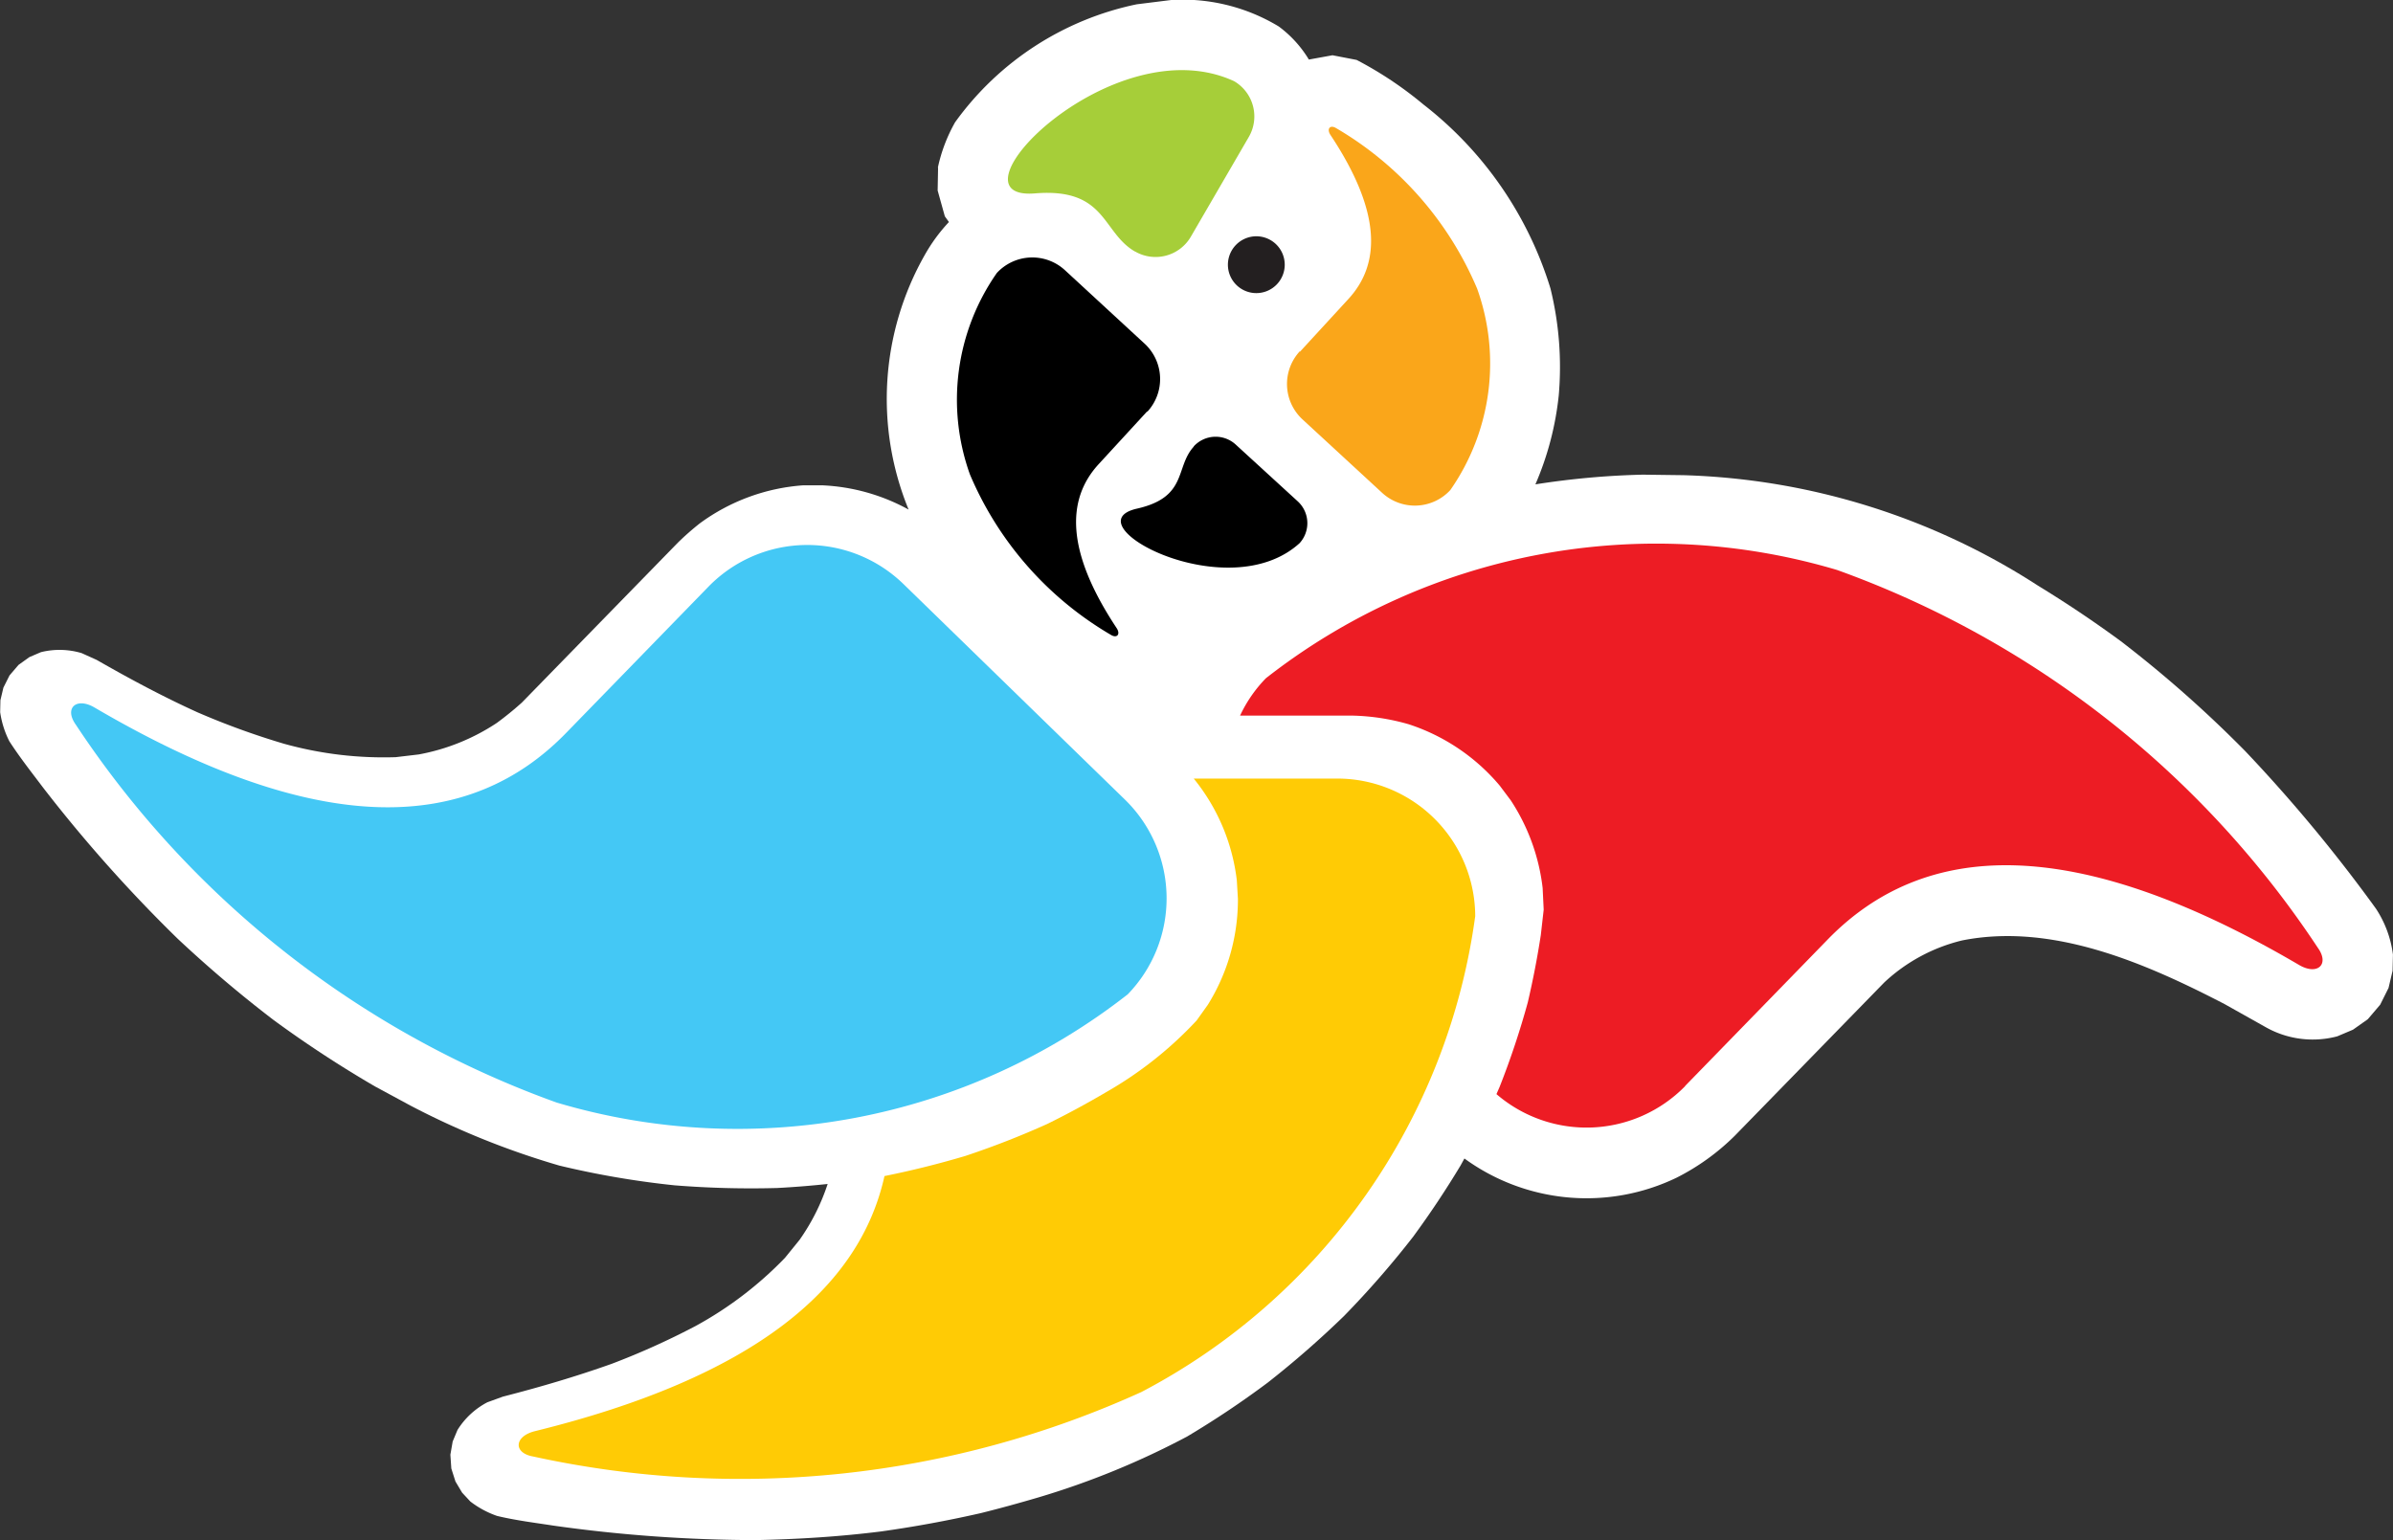 <svg xmlns="http://www.w3.org/2000/svg" width="45.642" height="29.379" viewBox="0 0 45.642 29.379">
  <rect x="0" y="0" width="45.642" height="29.379" fill="#333333" stroke="none"/>
  <g id="Group_278" data-name="Group 278" transform="translate(4896.094 23361)">
    <path id="Path_441" data-name="Path 441" d="M626.708,94.7a3.054,3.054,0,0,1,.327-.859A5.692,5.692,0,0,1,630.5,91.59l.658-.082a3.545,3.545,0,0,1,2.051.505,2.184,2.184,0,0,1,.574.631l.451-.082.46.089a7.127,7.127,0,0,1,1.274.85,7.054,7.054,0,0,1,2.423,3.509,6.265,6.265,0,0,1,.158,2.042,5.787,5.787,0,0,1-.445,1.695,15.474,15.474,0,0,1,2.048-.185l.777.01a13.132,13.132,0,0,1,6.759,2.106c.545.333,1.066.682,1.581,1.06a22.9,22.9,0,0,1,2.376,2.1,29.294,29.294,0,0,1,2.489,3,2.061,2.061,0,0,1,.326.878l-.007.309-.077.328-.16.32-.235.276-.283.2-.3.127a1.823,1.823,0,0,1-1.372-.179l-.775-.435c-1.5-.778-3.283-1.559-5.01-1.215a3.308,3.308,0,0,0-1.482.8l-2.854,2.927a4.365,4.365,0,0,1-1.112.8,3.955,3.955,0,0,1-4.043-.368l-.073.133c-.284.472-.581.918-.907,1.362a17.816,17.816,0,0,1-1.315,1.508A18.255,18.255,0,0,1,633,117.88a17.58,17.58,0,0,1-1.54,1.03,15.371,15.371,0,0,1-2.836,1.161c-.367.108-.733.209-1.1.3-.633.144-1.259.259-1.9.349-.8.1-1.587.149-2.393.165a27.839,27.839,0,0,1-3.855-.276c-.358-.055-.722-.1-1.076-.185a1.791,1.791,0,0,1-.511-.276l-.156-.168-.127-.213-.079-.248-.018-.263.044-.252.092-.22a1.476,1.476,0,0,1,.57-.528l.294-.107c.705-.181,1.389-.382,2.076-.626a14.463,14.463,0,0,0,1.6-.721,7.064,7.064,0,0,0,1.705-1.3l.279-.344a4.031,4.031,0,0,0,.536-1.066c-.32.034-.64.06-.967.077a18.315,18.315,0,0,1-1.951-.051,16.881,16.881,0,0,1-2.2-.377,15.368,15.368,0,0,1-2.841-1.145l-.67-.362a21.861,21.861,0,0,1-1.937-1.268c-.64-.489-1.242-1-1.83-1.551a27.655,27.655,0,0,1-2.57-2.886c-.218-.289-.445-.577-.642-.882a1.788,1.788,0,0,1-.175-.555l.005-.228.057-.24.117-.233.171-.2.208-.149.219-.094a1.476,1.476,0,0,1,.777.018l.286.129c.632.362,1.262.7,1.923,1a14.513,14.513,0,0,0,1.651.6,7.092,7.092,0,0,0,2.129.256l.44-.052a4,4,0,0,0,1.488-.6,6.091,6.091,0,0,0,.479-.389l2.982-3.057a5.3,5.3,0,0,1,.41-.36,3.777,3.777,0,0,1,1.98-.728l.351,0a3.756,3.756,0,0,1,1.654.463,5.562,5.562,0,0,1,.305-4.851,3.25,3.25,0,0,1,.464-.634l-.078-.109-.137-.492.008-.429Z" transform="translate(-5504.913 -23452.508)" fill="#fff" fill-rule="evenodd"/>
    <path id="Path_442" data-name="Path 442" d="M623.7,113.137l-2.707,2.782c-1.848,1.913-4.7,2.054-9.01-.474-.344-.2-.581.012-.354.329a18.483,18.483,0,0,0,9.171,7.208,12.08,12.08,0,0,0,10.893-2.065,2.631,2.631,0,0,0-.05-3.71l-4.233-4.12a2.631,2.631,0,0,0-3.71.05Z" transform="translate(-5506.277 -23462.951)" fill="#44c8f5" fill-rule="evenodd"/>
    <path id="Path_443" data-name="Path 443" d="M649.043,104.29l-.919,1c-.632.681-.627,1.68.337,3.134.077.117.007.2-.108.13a6.461,6.461,0,0,1-2.691-3.063,4.22,4.22,0,0,1,.513-3.84.92.92,0,0,1,1.3-.054l1.518,1.4a.919.919,0,0,1,.053,1.3Z" transform="translate(-5523.257 -23457.443)" fill-rule="evenodd"/>
    <path id="Path_444" data-name="Path 444" d="M653.065,108.4c-.361.394-.11.963-1.083,1.183-1.274.288,1.726,1.906,3.1.66a.565.565,0,0,0-.035-.8l-1.183-1.083a.566.566,0,0,0-.8.036Z" transform="translate(-5526.39 -23460.881)" fill-rule="evenodd"/>
    <path id="Path_445" data-name="Path 445" d="M658.281,100.646l.919-1c.632-.681.627-1.68-.338-3.134-.077-.117-.007-.2.108-.13a6.461,6.461,0,0,1,2.69,3.063,4.221,4.221,0,0,1-.512,3.841.92.92,0,0,1-1.3.053l-1.518-1.4a.919.919,0,0,1-.053-1.3Z" transform="translate(-5529.58 -23454.938)" fill="#faa61a" fill-rule="evenodd"/>
    <path id="Path_446" data-name="Path 446" d="M656.3,100.542a.542.542,0,1,1-.536.548.543.543,0,0,1,.536-.548Z" transform="translate(-5528.438 -23457.035)" fill="#231f20" fill-rule="evenodd"/>
    <path id="Path_447" data-name="Path 447" d="M649.778,97.649c-.635-.369-.541-1.22-1.907-1.108-1.79.146,1.482-3.211,3.8-2.14a.779.779,0,0,1,.281,1.061l-1.108,1.907a.779.779,0,0,1-1.061.281Z" transform="translate(-5524.226 -23453.852)" fill="#a6ce39" fill-rule="evenodd"/>
    <path id="Path_448" data-name="Path 448" d="M664.717,122.668l2.708-2.782c1.848-1.913,4.7-2.054,9.009.474.345.2.581-.012.354-.329a18.481,18.481,0,0,0-9.171-7.208,12.079,12.079,0,0,0-10.893,2.065,2.593,2.593,0,0,0-.493.713h2.14a4.181,4.181,0,0,1,1.076.165,3.811,3.811,0,0,1,1.735,1.169l.211.281a3.85,3.85,0,0,1,.609,1.673l.02.414-.055.485c-.067.435-.148.854-.248,1.282a15.587,15.587,0,0,1-.538,1.614l-.06.137a2.632,2.632,0,0,0,3.6-.153Z" transform="translate(-5528.673 -23462.951)" fill="#ed1c24" fill-rule="evenodd"/>
    <path id="Path_449" data-name="Path 449" d="M635.628,128.86c-.475,2.149-2.5,3.842-6.675,4.869-.388.1-.408.415-.024.482a18.481,18.481,0,0,0,11.6-1.231,12.08,12.08,0,0,0,6.366-9.077,2.632,2.632,0,0,0-2.623-2.624h-2.746a3.773,3.773,0,0,1,.822,1.942l.021.35a3.791,3.791,0,0,1-.574,2.023l-.214.3a7.3,7.3,0,0,1-1.724,1.366c-.371.218-.74.418-1.126.608a16.316,16.316,0,0,1-1.56.609c-.514.153-1.018.278-1.542.384Z" transform="translate(-5514.852 -23467.428)" fill="#ffcb05" fill-rule="evenodd"/>
  </g>
</svg>
